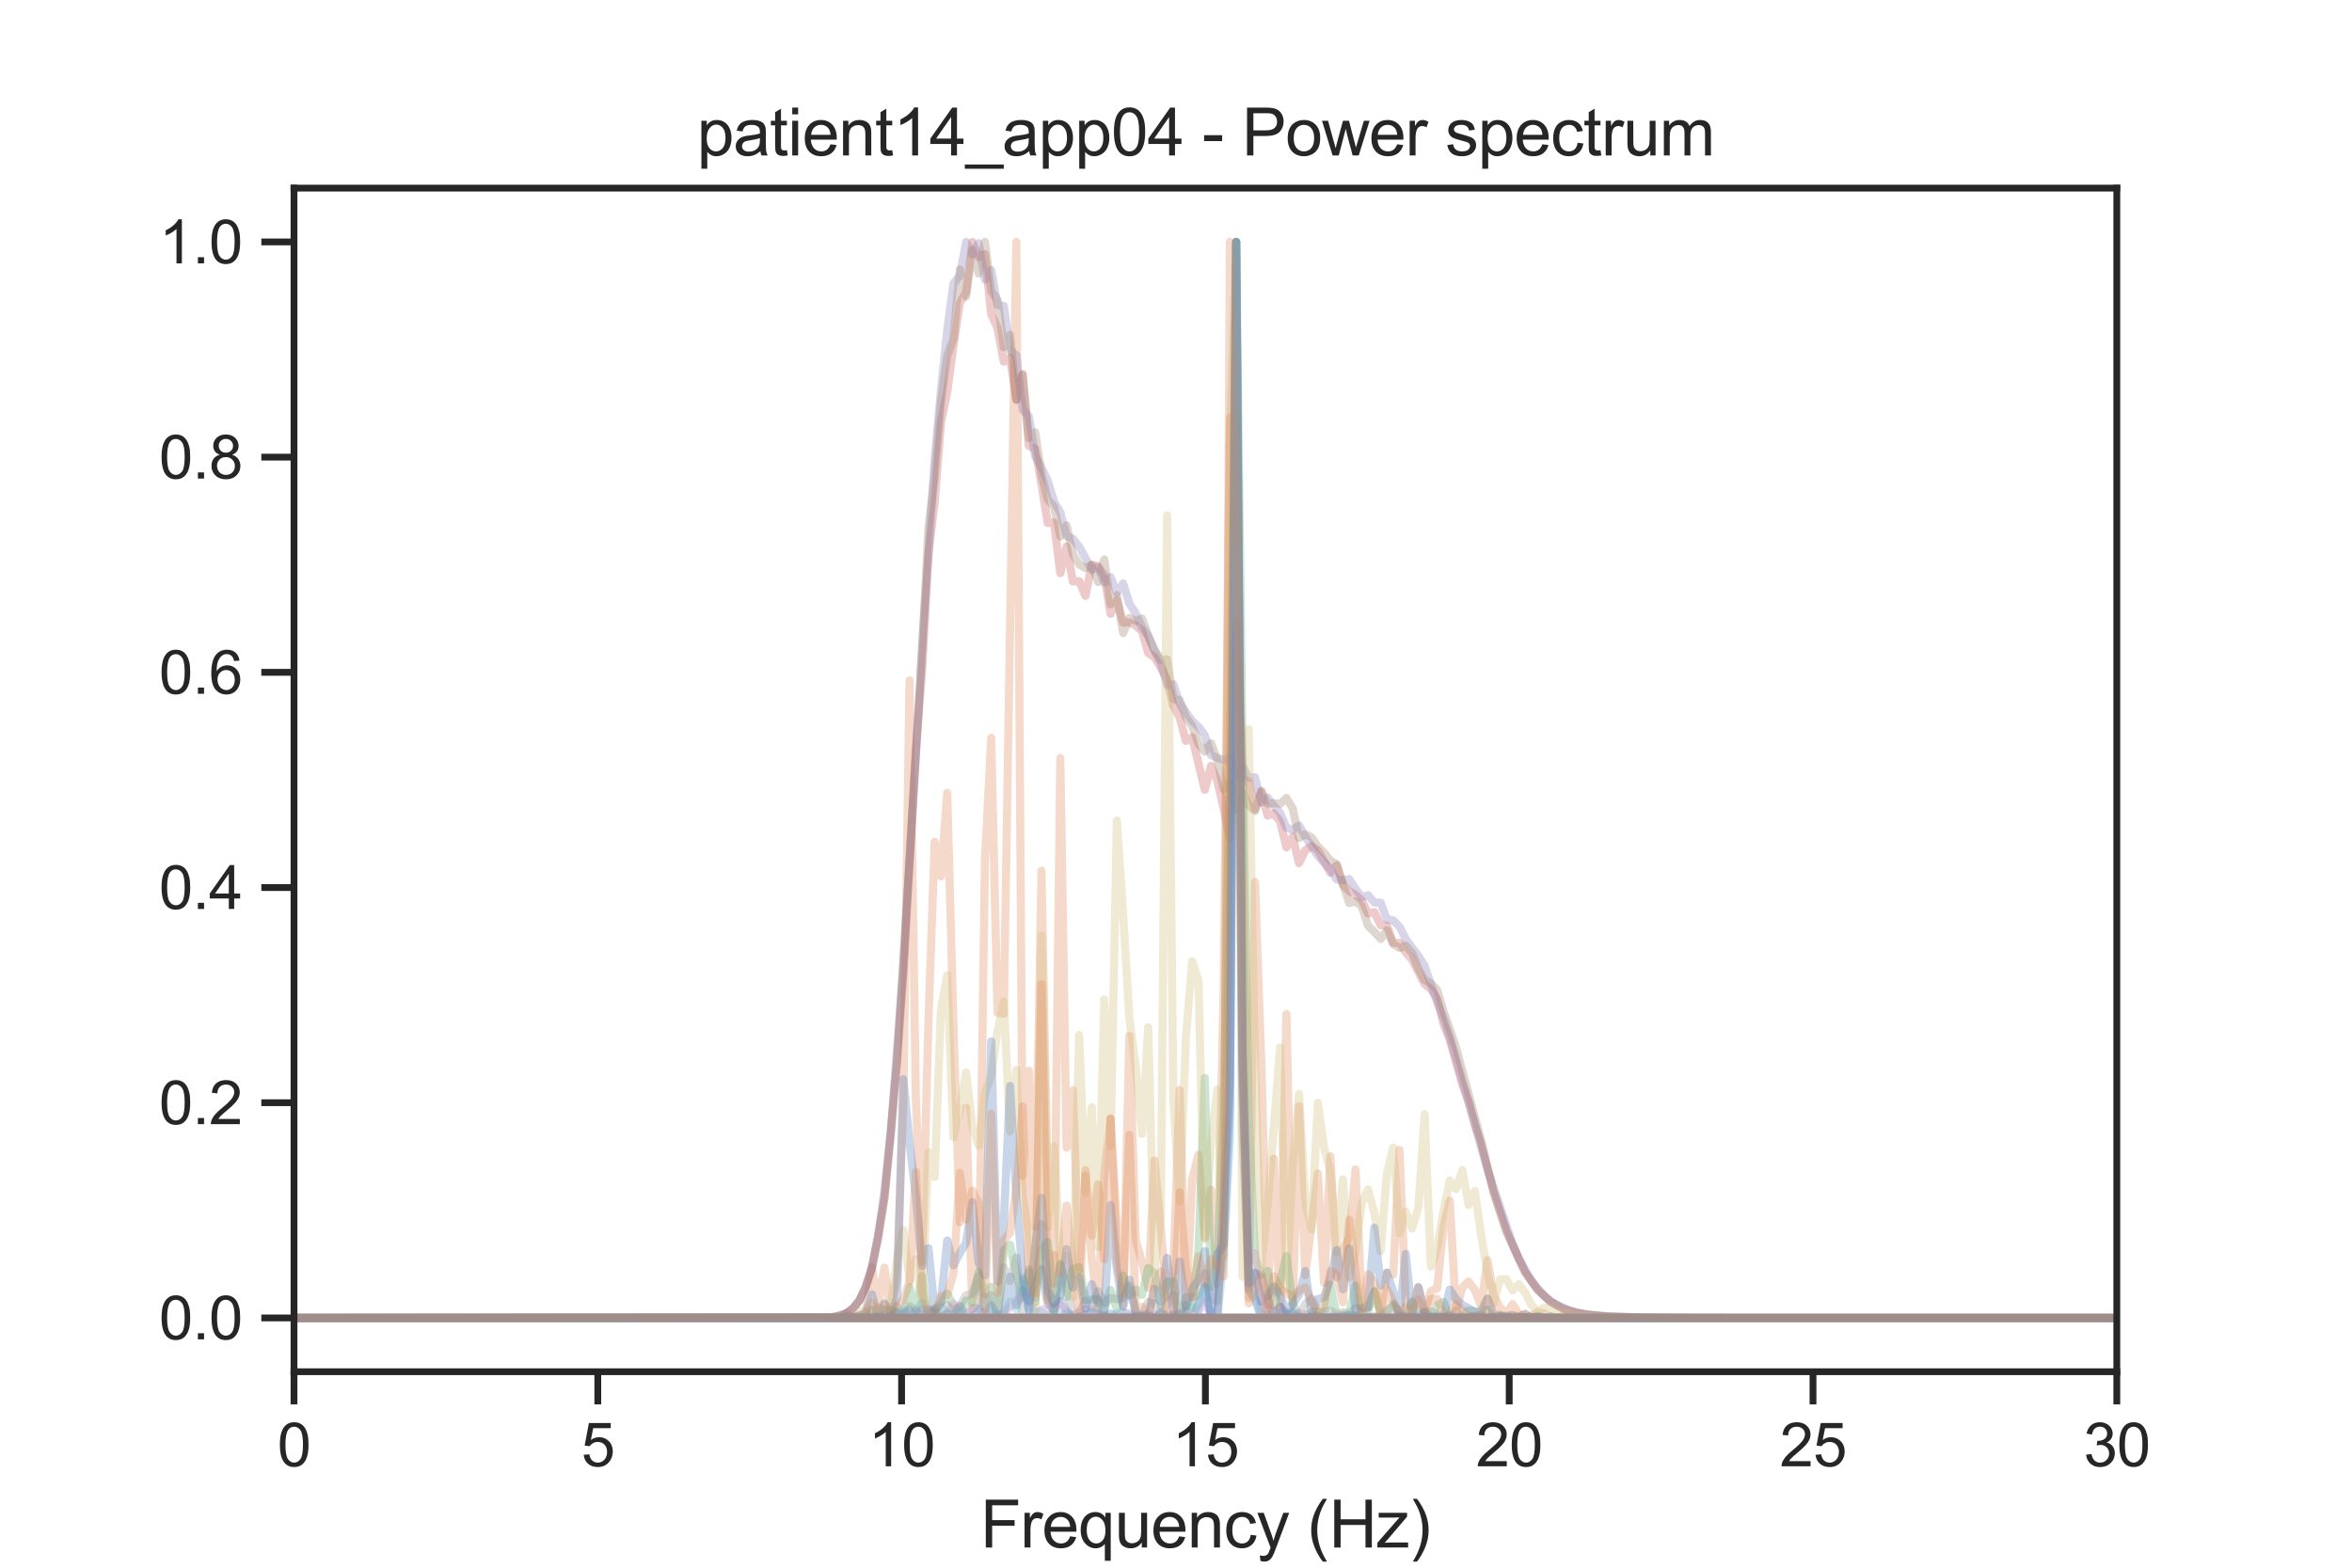 <?xml version="1.0" encoding="utf-8" standalone="no"?>
<!DOCTYPE svg PUBLIC "-//W3C//DTD SVG 1.1//EN"
  "http://www.w3.org/Graphics/SVG/1.1/DTD/svg11.dtd">
<svg xmlns:xlink="http://www.w3.org/1999/xlink" width="432pt" height="288pt" viewBox="0 0 432 288" xmlns="http://www.w3.org/2000/svg" version="1.1">
 <defs>
  <style type="text/css">*{stroke-linejoin: round; stroke-linecap: butt}</style>
 </defs>
 <g id="figure_1">
  <g id="patch_1">
   <path d="M 0 288 
L 432 288 
L 432 0 
L 0 0 
z
" style="fill: #ffffff"/>
  </g>
  <g id="axes_1">
   <g id="patch_2">
    <path d="M 54 252 
L 388.8 252 
L 388.8 34.56 
L 54 34.56 
z
" style="fill: #ffffff"/>
   </g>
   <g id="matplotlib.axis_1">
    <g id="xtick_1">
     <g id="line2d_1">
      <defs>
       <path id="me4659e1ab3" d="M 0 0 
L 0 6 
" style="stroke: #262626; stroke-width: 1.25"/>
      </defs>
      <g>
       <use xlink:href="#me4659e1ab3" x="54" y="252" style="fill: #262626; stroke: #262626; stroke-width: 1.25"/>
      </g>
     </g>
     <g id="text_1">
      <!-- 0 -->
      <g style="fill: #262626" transform="translate(50.941 269.374)scale(0.11 -0.11)">
       <defs>
        <path id="ArialMT-30" d="M 266 2259 
Q 266 3072 433 3567 
Q 600 4063 929 4331 
Q 1259 4600 1759 4600 
Q 2128 4600 2406 4451 
Q 2684 4303 2865 4023 
Q 3047 3744 3150 3342 
Q 3253 2941 3253 2259 
Q 3253 1453 3087 958 
Q 2922 463 2592 192 
Q 2263 -78 1759 -78 
Q 1097 -78 719 397 
Q 266 969 266 2259 
z
M 844 2259 
Q 844 1131 1108 757 
Q 1372 384 1759 384 
Q 2147 384 2411 759 
Q 2675 1134 2675 2259 
Q 2675 3391 2411 3762 
Q 2147 4134 1753 4134 
Q 1366 4134 1134 3806 
Q 844 3388 844 2259 
z
" transform="scale(0.016)"/>
       </defs>
       <use xlink:href="#ArialMT-30"/>
      </g>
     </g>
    </g>
    <g id="xtick_2">
     <g id="line2d_2">
      <g>
       <use xlink:href="#me4659e1ab3" x="109.8" y="252" style="fill: #262626; stroke: #262626; stroke-width: 1.25"/>
      </g>
     </g>
     <g id="text_2">
      <!-- 5 -->
      <g style="fill: #262626" transform="translate(106.741 269.374)scale(0.11 -0.11)">
       <defs>
        <path id="ArialMT-35" d="M 266 1200 
L 856 1250 
Q 922 819 1161 601 
Q 1400 384 1738 384 
Q 2144 384 2425 690 
Q 2706 997 2706 1503 
Q 2706 1984 2436 2262 
Q 2166 2541 1728 2541 
Q 1456 2541 1237 2417 
Q 1019 2294 894 2097 
L 366 2166 
L 809 4519 
L 3088 4519 
L 3088 3981 
L 1259 3981 
L 1013 2750 
Q 1425 3038 1878 3038 
Q 2478 3038 2890 2622 
Q 3303 2206 3303 1553 
Q 3303 931 2941 478 
Q 2500 -78 1738 -78 
Q 1113 -78 717 272 
Q 322 622 266 1200 
z
" transform="scale(0.016)"/>
       </defs>
       <use xlink:href="#ArialMT-35"/>
      </g>
     </g>
    </g>
    <g id="xtick_3">
     <g id="line2d_3">
      <g>
       <use xlink:href="#me4659e1ab3" x="165.6" y="252" style="fill: #262626; stroke: #262626; stroke-width: 1.25"/>
      </g>
     </g>
     <g id="text_3">
      <!-- 10 -->
      <g style="fill: #262626" transform="translate(159.483 269.374)scale(0.11 -0.11)">
       <defs>
        <path id="ArialMT-31" d="M 2384 0 
L 1822 0 
L 1822 3584 
Q 1619 3391 1289 3197 
Q 959 3003 697 2906 
L 697 3450 
Q 1169 3672 1522 3987 
Q 1875 4303 2022 4600 
L 2384 4600 
L 2384 0 
z
" transform="scale(0.016)"/>
       </defs>
       <use xlink:href="#ArialMT-31"/>
       <use xlink:href="#ArialMT-30" x="55.615"/>
      </g>
     </g>
    </g>
    <g id="xtick_4">
     <g id="line2d_4">
      <g>
       <use xlink:href="#me4659e1ab3" x="221.4" y="252" style="fill: #262626; stroke: #262626; stroke-width: 1.25"/>
      </g>
     </g>
     <g id="text_4">
      <!-- 15 -->
      <g style="fill: #262626" transform="translate(215.283 269.374)scale(0.11 -0.11)">
       <use xlink:href="#ArialMT-31"/>
       <use xlink:href="#ArialMT-35" x="55.615"/>
      </g>
     </g>
    </g>
    <g id="xtick_5">
     <g id="line2d_5">
      <g>
       <use xlink:href="#me4659e1ab3" x="277.2" y="252" style="fill: #262626; stroke: #262626; stroke-width: 1.25"/>
      </g>
     </g>
     <g id="text_5">
      <!-- 20 -->
      <g style="fill: #262626" transform="translate(271.083 269.374)scale(0.11 -0.11)">
       <defs>
        <path id="ArialMT-32" d="M 3222 541 
L 3222 0 
L 194 0 
Q 188 203 259 391 
Q 375 700 629 1000 
Q 884 1300 1366 1694 
Q 2113 2306 2375 2664 
Q 2638 3022 2638 3341 
Q 2638 3675 2398 3904 
Q 2159 4134 1775 4134 
Q 1369 4134 1125 3890 
Q 881 3647 878 3216 
L 300 3275 
Q 359 3922 746 4261 
Q 1134 4600 1788 4600 
Q 2447 4600 2831 4234 
Q 3216 3869 3216 3328 
Q 3216 3053 3103 2787 
Q 2991 2522 2730 2228 
Q 2469 1934 1863 1422 
Q 1356 997 1212 845 
Q 1069 694 975 541 
L 3222 541 
z
" transform="scale(0.016)"/>
       </defs>
       <use xlink:href="#ArialMT-32"/>
       <use xlink:href="#ArialMT-30" x="55.615"/>
      </g>
     </g>
    </g>
    <g id="xtick_6">
     <g id="line2d_6">
      <g>
       <use xlink:href="#me4659e1ab3" x="333" y="252" style="fill: #262626; stroke: #262626; stroke-width: 1.25"/>
      </g>
     </g>
     <g id="text_6">
      <!-- 25 -->
      <g style="fill: #262626" transform="translate(326.883 269.374)scale(0.11 -0.11)">
       <use xlink:href="#ArialMT-32"/>
       <use xlink:href="#ArialMT-35" x="55.615"/>
      </g>
     </g>
    </g>
    <g id="xtick_7">
     <g id="line2d_7">
      <g>
       <use xlink:href="#me4659e1ab3" x="388.8" y="252" style="fill: #262626; stroke: #262626; stroke-width: 1.25"/>
      </g>
     </g>
     <g id="text_7">
      <!-- 30 -->
      <g style="fill: #262626" transform="translate(382.683 269.374)scale(0.11 -0.11)">
       <defs>
        <path id="ArialMT-33" d="M 269 1209 
L 831 1284 
Q 928 806 1161 595 
Q 1394 384 1728 384 
Q 2125 384 2398 659 
Q 2672 934 2672 1341 
Q 2672 1728 2419 1979 
Q 2166 2231 1775 2231 
Q 1616 2231 1378 2169 
L 1441 2663 
Q 1497 2656 1531 2656 
Q 1891 2656 2178 2843 
Q 2466 3031 2466 3422 
Q 2466 3731 2256 3934 
Q 2047 4138 1716 4138 
Q 1388 4138 1169 3931 
Q 950 3725 888 3313 
L 325 3413 
Q 428 3978 793 4289 
Q 1159 4600 1703 4600 
Q 2078 4600 2393 4439 
Q 2709 4278 2876 4000 
Q 3044 3722 3044 3409 
Q 3044 3113 2884 2869 
Q 2725 2625 2413 2481 
Q 2819 2388 3044 2092 
Q 3269 1797 3269 1353 
Q 3269 753 2831 336 
Q 2394 -81 1725 -81 
Q 1122 -81 723 278 
Q 325 638 269 1209 
z
" transform="scale(0.016)"/>
       </defs>
       <use xlink:href="#ArialMT-33"/>
       <use xlink:href="#ArialMT-30" x="55.615"/>
      </g>
     </g>
    </g>
    <g id="text_8">
     <!-- Frequency (Hz) -->
     <g style="fill: #262626" transform="translate(180.059 284.295)scale(0.12 -0.12)">
      <defs>
       <path id="ArialMT-46" d="M 525 0 
L 525 4581 
L 3616 4581 
L 3616 4041 
L 1131 4041 
L 1131 2622 
L 3281 2622 
L 3281 2081 
L 1131 2081 
L 1131 0 
L 525 0 
z
" transform="scale(0.016)"/>
       <path id="ArialMT-72" d="M 416 0 
L 416 3319 
L 922 3319 
L 922 2816 
Q 1116 3169 1280 3281 
Q 1444 3394 1641 3394 
Q 1925 3394 2219 3213 
L 2025 2691 
Q 1819 2813 1613 2813 
Q 1428 2813 1281 2702 
Q 1134 2591 1072 2394 
Q 978 2094 978 1738 
L 978 0 
L 416 0 
z
" transform="scale(0.016)"/>
       <path id="ArialMT-65" d="M 2694 1069 
L 3275 997 
Q 3138 488 2766 206 
Q 2394 -75 1816 -75 
Q 1088 -75 661 373 
Q 234 822 234 1631 
Q 234 2469 665 2931 
Q 1097 3394 1784 3394 
Q 2450 3394 2872 2941 
Q 3294 2488 3294 1666 
Q 3294 1616 3291 1516 
L 816 1516 
Q 847 969 1125 678 
Q 1403 388 1819 388 
Q 2128 388 2347 550 
Q 2566 713 2694 1069 
z
M 847 1978 
L 2700 1978 
Q 2663 2397 2488 2606 
Q 2219 2931 1791 2931 
Q 1403 2931 1139 2672 
Q 875 2413 847 1978 
z
" transform="scale(0.016)"/>
       <path id="ArialMT-71" d="M 2538 -1272 
L 2538 353 
Q 2406 169 2170 47 
Q 1934 -75 1669 -75 
Q 1078 -75 651 397 
Q 225 869 225 1691 
Q 225 2191 398 2587 
Q 572 2984 901 3189 
Q 1231 3394 1625 3394 
Q 2241 3394 2594 2875 
L 2594 3319 
L 3100 3319 
L 3100 -1272 
L 2538 -1272 
z
M 803 1669 
Q 803 1028 1072 708 
Q 1341 388 1716 388 
Q 2075 388 2334 692 
Q 2594 997 2594 1619 
Q 2594 2281 2320 2615 
Q 2047 2950 1678 2950 
Q 1313 2950 1058 2639 
Q 803 2328 803 1669 
z
" transform="scale(0.016)"/>
       <path id="ArialMT-75" d="M 2597 0 
L 2597 488 
Q 2209 -75 1544 -75 
Q 1250 -75 995 37 
Q 741 150 617 320 
Q 494 491 444 738 
Q 409 903 409 1263 
L 409 3319 
L 972 3319 
L 972 1478 
Q 972 1038 1006 884 
Q 1059 663 1231 536 
Q 1403 409 1656 409 
Q 1909 409 2131 539 
Q 2353 669 2445 892 
Q 2538 1116 2538 1541 
L 2538 3319 
L 3100 3319 
L 3100 0 
L 2597 0 
z
" transform="scale(0.016)"/>
       <path id="ArialMT-6e" d="M 422 0 
L 422 3319 
L 928 3319 
L 928 2847 
Q 1294 3394 1984 3394 
Q 2284 3394 2536 3286 
Q 2788 3178 2913 3003 
Q 3038 2828 3088 2588 
Q 3119 2431 3119 2041 
L 3119 0 
L 2556 0 
L 2556 2019 
Q 2556 2363 2490 2533 
Q 2425 2703 2258 2804 
Q 2091 2906 1866 2906 
Q 1506 2906 1245 2678 
Q 984 2450 984 1813 
L 984 0 
L 422 0 
z
" transform="scale(0.016)"/>
       <path id="ArialMT-63" d="M 2588 1216 
L 3141 1144 
Q 3050 572 2676 248 
Q 2303 -75 1759 -75 
Q 1078 -75 664 370 
Q 250 816 250 1647 
Q 250 2184 428 2587 
Q 606 2991 970 3192 
Q 1334 3394 1763 3394 
Q 2303 3394 2647 3120 
Q 2991 2847 3088 2344 
L 2541 2259 
Q 2463 2594 2264 2762 
Q 2066 2931 1784 2931 
Q 1359 2931 1093 2626 
Q 828 2322 828 1663 
Q 828 994 1084 691 
Q 1341 388 1753 388 
Q 2084 388 2306 591 
Q 2528 794 2588 1216 
z
" transform="scale(0.016)"/>
       <path id="ArialMT-79" d="M 397 -1278 
L 334 -750 
Q 519 -800 656 -800 
Q 844 -800 956 -737 
Q 1069 -675 1141 -563 
Q 1194 -478 1313 -144 
Q 1328 -97 1363 -6 
L 103 3319 
L 709 3319 
L 1400 1397 
Q 1534 1031 1641 628 
Q 1738 1016 1872 1384 
L 2581 3319 
L 3144 3319 
L 1881 -56 
Q 1678 -603 1566 -809 
Q 1416 -1088 1222 -1217 
Q 1028 -1347 759 -1347 
Q 597 -1347 397 -1278 
z
" transform="scale(0.016)"/>
       <path id="ArialMT-20" transform="scale(0.016)"/>
       <path id="ArialMT-28" d="M 1497 -1347 
Q 1031 -759 709 28 
Q 388 816 388 1659 
Q 388 2403 628 3084 
Q 909 3875 1497 4659 
L 1900 4659 
Q 1522 4009 1400 3731 
Q 1209 3300 1100 2831 
Q 966 2247 966 1656 
Q 966 153 1900 -1347 
L 1497 -1347 
z
" transform="scale(0.016)"/>
       <path id="ArialMT-48" d="M 513 0 
L 513 4581 
L 1119 4581 
L 1119 2700 
L 3500 2700 
L 3500 4581 
L 4106 4581 
L 4106 0 
L 3500 0 
L 3500 2159 
L 1119 2159 
L 1119 0 
L 513 0 
z
" transform="scale(0.016)"/>
       <path id="ArialMT-7a" d="M 125 0 
L 125 456 
L 2238 2881 
Q 1878 2863 1603 2863 
L 250 2863 
L 250 3319 
L 2963 3319 
L 2963 2947 
L 1166 841 
L 819 456 
Q 1197 484 1528 484 
L 3063 484 
L 3063 0 
L 125 0 
z
" transform="scale(0.016)"/>
       <path id="ArialMT-29" d="M 791 -1347 
L 388 -1347 
Q 1322 153 1322 1656 
Q 1322 2244 1188 2822 
Q 1081 3291 891 3722 
Q 769 4003 388 4659 
L 791 4659 
Q 1378 3875 1659 3084 
Q 1900 2403 1900 1659 
Q 1900 816 1576 28 
Q 1253 -759 791 -1347 
z
" transform="scale(0.016)"/>
      </defs>
      <use xlink:href="#ArialMT-46"/>
      <use xlink:href="#ArialMT-72" x="61.084"/>
      <use xlink:href="#ArialMT-65" x="94.385"/>
      <use xlink:href="#ArialMT-71" x="150"/>
      <use xlink:href="#ArialMT-75" x="205.615"/>
      <use xlink:href="#ArialMT-65" x="261.23"/>
      <use xlink:href="#ArialMT-6e" x="316.846"/>
      <use xlink:href="#ArialMT-63" x="372.461"/>
      <use xlink:href="#ArialMT-79" x="422.461"/>
      <use xlink:href="#ArialMT-20" x="472.461"/>
      <use xlink:href="#ArialMT-28" x="500.244"/>
      <use xlink:href="#ArialMT-48" x="533.545"/>
      <use xlink:href="#ArialMT-7a" x="605.762"/>
      <use xlink:href="#ArialMT-29" x="655.762"/>
     </g>
    </g>
   </g>
   <g id="matplotlib.axis_2">
    <g id="ytick_1">
     <g id="line2d_8">
      <defs>
       <path id="m442d7eac77" d="M 0 0 
L -6 0 
" style="stroke: #262626; stroke-width: 1.25"/>
      </defs>
      <g>
       <use xlink:href="#m442d7eac77" x="54" y="242.116" style="fill: #262626; stroke: #262626; stroke-width: 1.25"/>
      </g>
     </g>
     <g id="text_9">
      <!-- 0.0 -->
      <g style="fill: #262626" transform="translate(29.21 246.053)scale(0.11 -0.11)">
       <defs>
        <path id="ArialMT-2e" d="M 581 0 
L 581 641 
L 1222 641 
L 1222 0 
L 581 0 
z
" transform="scale(0.016)"/>
       </defs>
       <use xlink:href="#ArialMT-30"/>
       <use xlink:href="#ArialMT-2e" x="55.615"/>
       <use xlink:href="#ArialMT-30" x="83.398"/>
      </g>
     </g>
    </g>
    <g id="ytick_2">
     <g id="line2d_9">
      <g>
       <use xlink:href="#m442d7eac77" x="54" y="202.582" style="fill: #262626; stroke: #262626; stroke-width: 1.25"/>
      </g>
     </g>
     <g id="text_10">
      <!-- 0.2 -->
      <g style="fill: #262626" transform="translate(29.21 206.519)scale(0.11 -0.11)">
       <use xlink:href="#ArialMT-30"/>
       <use xlink:href="#ArialMT-2e" x="55.615"/>
       <use xlink:href="#ArialMT-32" x="83.398"/>
      </g>
     </g>
    </g>
    <g id="ytick_3">
     <g id="line2d_10">
      <g>
       <use xlink:href="#m442d7eac77" x="54" y="163.047" style="fill: #262626; stroke: #262626; stroke-width: 1.25"/>
      </g>
     </g>
     <g id="text_11">
      <!-- 0.4 -->
      <g style="fill: #262626" transform="translate(29.21 166.984)scale(0.11 -0.11)">
       <defs>
        <path id="ArialMT-34" d="M 2069 0 
L 2069 1097 
L 81 1097 
L 81 1613 
L 2172 4581 
L 2631 4581 
L 2631 1613 
L 3250 1613 
L 3250 1097 
L 2631 1097 
L 2631 0 
L 2069 0 
z
M 2069 1613 
L 2069 3678 
L 634 1613 
L 2069 1613 
z
" transform="scale(0.016)"/>
       </defs>
       <use xlink:href="#ArialMT-30"/>
       <use xlink:href="#ArialMT-2e" x="55.615"/>
       <use xlink:href="#ArialMT-34" x="83.398"/>
      </g>
     </g>
    </g>
    <g id="ytick_4">
     <g id="line2d_11">
      <g>
       <use xlink:href="#m442d7eac77" x="54" y="123.513" style="fill: #262626; stroke: #262626; stroke-width: 1.25"/>
      </g>
     </g>
     <g id="text_12">
      <!-- 0.6 -->
      <g style="fill: #262626" transform="translate(29.21 127.45)scale(0.11 -0.11)">
       <defs>
        <path id="ArialMT-36" d="M 3184 3459 
L 2625 3416 
Q 2550 3747 2413 3897 
Q 2184 4138 1850 4138 
Q 1581 4138 1378 3988 
Q 1113 3794 959 3422 
Q 806 3050 800 2363 
Q 1003 2672 1297 2822 
Q 1591 2972 1913 2972 
Q 2475 2972 2870 2558 
Q 3266 2144 3266 1488 
Q 3266 1056 3080 686 
Q 2894 316 2569 119 
Q 2244 -78 1831 -78 
Q 1128 -78 684 439 
Q 241 956 241 2144 
Q 241 3472 731 4075 
Q 1159 4600 1884 4600 
Q 2425 4600 2770 4297 
Q 3116 3994 3184 3459 
z
M 888 1484 
Q 888 1194 1011 928 
Q 1134 663 1356 523 
Q 1578 384 1822 384 
Q 2178 384 2434 671 
Q 2691 959 2691 1453 
Q 2691 1928 2437 2201 
Q 2184 2475 1800 2475 
Q 1419 2475 1153 2201 
Q 888 1928 888 1484 
z
" transform="scale(0.016)"/>
       </defs>
       <use xlink:href="#ArialMT-30"/>
       <use xlink:href="#ArialMT-2e" x="55.615"/>
       <use xlink:href="#ArialMT-36" x="83.398"/>
      </g>
     </g>
    </g>
    <g id="ytick_5">
     <g id="line2d_12">
      <g>
       <use xlink:href="#m442d7eac77" x="54" y="83.978" style="fill: #262626; stroke: #262626; stroke-width: 1.25"/>
      </g>
     </g>
     <g id="text_13">
      <!-- 0.8 -->
      <g style="fill: #262626" transform="translate(29.21 87.915)scale(0.11 -0.11)">
       <defs>
        <path id="ArialMT-38" d="M 1131 2484 
Q 781 2613 612 2850 
Q 444 3088 444 3419 
Q 444 3919 803 4259 
Q 1163 4600 1759 4600 
Q 2359 4600 2725 4251 
Q 3091 3903 3091 3403 
Q 3091 3084 2923 2848 
Q 2756 2613 2416 2484 
Q 2838 2347 3058 2040 
Q 3278 1734 3278 1309 
Q 3278 722 2862 322 
Q 2447 -78 1769 -78 
Q 1091 -78 675 323 
Q 259 725 259 1325 
Q 259 1772 486 2073 
Q 713 2375 1131 2484 
z
M 1019 3438 
Q 1019 3113 1228 2906 
Q 1438 2700 1772 2700 
Q 2097 2700 2305 2904 
Q 2513 3109 2513 3406 
Q 2513 3716 2298 3927 
Q 2084 4138 1766 4138 
Q 1444 4138 1231 3931 
Q 1019 3725 1019 3438 
z
M 838 1322 
Q 838 1081 952 856 
Q 1066 631 1291 507 
Q 1516 384 1775 384 
Q 2178 384 2440 643 
Q 2703 903 2703 1303 
Q 2703 1709 2433 1975 
Q 2163 2241 1756 2241 
Q 1359 2241 1098 1978 
Q 838 1716 838 1322 
z
" transform="scale(0.016)"/>
       </defs>
       <use xlink:href="#ArialMT-30"/>
       <use xlink:href="#ArialMT-2e" x="55.615"/>
       <use xlink:href="#ArialMT-38" x="83.398"/>
      </g>
     </g>
    </g>
    <g id="ytick_6">
     <g id="line2d_13">
      <g>
       <use xlink:href="#m442d7eac77" x="54" y="44.444" style="fill: #262626; stroke: #262626; stroke-width: 1.25"/>
      </g>
     </g>
     <g id="text_14">
      <!-- 1.0 -->
      <g style="fill: #262626" transform="translate(29.21 48.38)scale(0.11 -0.11)">
       <use xlink:href="#ArialMT-31"/>
       <use xlink:href="#ArialMT-2e" x="55.615"/>
       <use xlink:href="#ArialMT-30" x="83.398"/>
      </g>
     </g>
    </g>
   </g>
   <g id="line2d_14">
    <path d="M 54 242.114 
L 158.986 242.071 
L 160.139 241.961 
L 161.293 242.026 
L 162.447 241.769 
L 163.6 241.95 
L 164.754 241.216 
L 165.908 241.484 
L 167.061 240.631 
L 168.215 241.72 
L 169.369 240.501 
L 171.676 240.964 
L 172.83 242.062 
L 173.983 241.28 
L 175.137 241.745 
L 176.291 239.892 
L 177.445 241.77 
L 178.598 240.364 
L 179.752 240.361 
L 180.906 241.763 
L 182.059 239.771 
L 183.213 241.724 
L 184.367 241.528 
L 185.52 234.51 
L 186.674 239.837 
L 187.828 236.984 
L 188.981 239.062 
L 190.135 235.833 
L 191.289 233.152 
L 192.442 239.58 
L 193.596 240.631 
L 194.75 239.006 
L 195.904 240.818 
L 197.057 242.04 
L 198.211 242.015 
L 199.365 241.474 
L 200.518 241.194 
L 201.672 241.345 
L 202.826 241.998 
L 203.979 241.305 
L 205.133 242.116 
L 206.287 241.889 
L 208.594 241.93 
L 210.901 241.679 
L 212.055 242.05 
L 213.209 241.278 
L 214.363 242.044 
L 215.516 242.022 
L 216.67 241.33 
L 217.824 241.681 
L 218.977 241.915 
L 220.131 239.476 
L 221.285 236.411 
L 222.438 241.964 
L 223.592 241.805 
L 225.899 198.538 
L 227.053 44.444 
L 228.207 193.514 
L 229.36 236.984 
L 230.514 238.682 
L 231.668 241.904 
L 232.822 240.088 
L 233.975 241.588 
L 235.129 240.049 
L 236.283 241.775 
L 237.436 241.299 
L 238.59 241.926 
L 239.744 242.087 
L 240.897 242.037 
L 242.051 241.813 
L 243.205 242.08 
L 245.512 241.928 
L 246.666 241.985 
L 247.819 241.602 
L 250.127 242.056 
L 255.895 242.09 
L 258.203 241.862 
L 259.356 242.105 
L 260.51 242.068 
L 261.664 241.881 
L 262.817 242.047 
L 263.971 242.099 
L 265.125 242.013 
L 266.278 241.715 
L 267.432 242.099 
L 268.586 242.016 
L 269.739 242.101 
L 270.893 242.038 
L 274.354 242.113 
L 283.584 242.114 
L 433 242.116 
M 433 242.116 
L -1 242.116 
L -1 242.116 
" clip-path="url(#p89385e1463)" style="fill: none; stroke: #4c72b0; stroke-opacity: 0.3; stroke-width: 1.5; stroke-linecap: round"/>
   </g>
   <g id="line2d_15">
    <path d="M 54 242.115 
L 152.063 242.04 
L 153.217 241.968 
L 154.371 242.098 
L 155.524 241.227 
L 156.678 242.087 
L 157.832 241.582 
L 158.986 241.368 
L 160.139 232.778 
L 161.293 239.807 
L 162.447 232.878 
L 163.6 241.09 
L 164.754 234.572 
L 165.908 202.675 
L 167.061 124.983 
L 168.215 201.499 
L 169.369 231.872 
L 170.522 187.831 
L 171.676 154.649 
L 172.83 161.001 
L 173.983 145.671 
L 175.137 188.736 
L 176.291 224.569 
L 177.445 203.491 
L 178.598 240.531 
L 179.752 239.279 
L 180.906 158.123 
L 182.059 135.558 
L 183.213 186.052 
L 184.367 186.242 
L 186.674 44.444 
L 187.828 216.005 
L 188.981 196.714 
L 190.135 225.358 
L 191.289 159.949 
L 192.442 219.243 
L 193.596 235.834 
L 194.75 139.252 
L 195.904 210.839 
L 197.057 200.303 
L 198.211 233.318 
L 199.365 215.967 
L 200.518 231.331 
L 201.672 240.607 
L 202.826 215.736 
L 203.979 205.538 
L 205.133 225.169 
L 206.287 239.726 
L 207.44 190.27 
L 208.594 227.72 
L 209.748 231.887 
L 210.901 236.609 
L 212.055 213.192 
L 214.363 238.362 
L 215.516 233.475 
L 216.67 200.236 
L 217.824 241.093 
L 218.977 216.678 
L 220.131 212.129 
L 221.285 227.328 
L 222.438 218.566 
L 223.592 235.798 
L 224.746 181.649 
L 225.899 76.733 
L 227.053 76.333 
L 228.207 152.659 
L 229.36 238.455 
L 230.514 162.029 
L 231.668 194.949 
L 232.822 239.717 
L 233.975 212.848 
L 235.129 241.681 
L 236.283 186.292 
L 237.436 239.612 
L 238.59 203.229 
L 239.744 234.294 
L 242.051 215.557 
L 243.205 235.674 
L 244.358 212.431 
L 245.512 234.663 
L 246.666 229.428 
L 247.819 227.313 
L 248.973 214.837 
L 250.127 240.159 
L 251.28 240.295 
L 252.434 237.238 
L 253.588 240.779 
L 254.742 233.789 
L 255.895 234.138 
L 257.049 211.246 
L 258.203 239.616 
L 259.356 240.354 
L 260.51 236.502 
L 261.664 240.914 
L 262.817 237.241 
L 263.971 236.642 
L 265.125 225.352 
L 266.278 220.56 
L 267.432 240.928 
L 268.586 236.558 
L 269.739 235.408 
L 270.893 237.007 
L 272.047 239.955 
L 273.201 231.504 
L 274.354 237.986 
L 275.508 240.211 
L 276.662 241.401 
L 277.815 239.584 
L 278.969 241.398 
L 280.123 242.075 
L 281.276 241.699 
L 282.43 241.025 
L 283.584 241.268 
L 284.737 241.833 
L 285.891 242.055 
L 287.045 241.797 
L 288.198 242.106 
L 292.813 242.055 
L 322.809 242.11 
L 418.565 242.115 
L 433 242.116 
M 433 242.116 
L -1 242.116 
L -1 242.116 
" clip-path="url(#p89385e1463)" style="fill: none; stroke: #dd8452; stroke-opacity: 0.3; stroke-width: 1.5; stroke-linecap: round"/>
   </g>
   <g id="line2d_16">
    <path d="M 54 242.115 
L 154.371 242.077 
L 155.524 241.971 
L 157.832 242.109 
L 158.986 242.063 
L 160.139 240.636 
L 161.293 241.677 
L 162.447 240.576 
L 164.754 241.016 
L 165.908 241.826 
L 167.061 236.444 
L 168.215 241.094 
L 169.369 234.424 
L 170.522 242.02 
L 172.83 239.39 
L 173.983 237.628 
L 175.137 239.862 
L 176.291 241.566 
L 177.445 238.926 
L 178.598 239.239 
L 179.752 233.708 
L 180.906 237.742 
L 182.059 236.397 
L 183.213 241.854 
L 184.367 229.686 
L 185.52 228.682 
L 186.674 234.107 
L 187.828 237.469 
L 188.981 233.622 
L 190.135 239.312 
L 191.289 229.629 
L 192.442 228.141 
L 193.596 241.438 
L 194.75 232.143 
L 195.904 238.275 
L 197.057 233.116 
L 198.211 232.753 
L 199.365 238.798 
L 200.518 238.803 
L 201.672 238.668 
L 202.826 240.49 
L 203.979 236.988 
L 205.133 240.524 
L 206.287 234.316 
L 207.44 237.973 
L 208.594 236.917 
L 209.748 237.887 
L 210.901 232.95 
L 212.055 233.9 
L 213.209 239.902 
L 214.363 235.432 
L 215.516 235.511 
L 216.67 241.644 
L 217.824 239.667 
L 218.977 240.238 
L 220.131 229.519 
L 221.285 198.053 
L 222.438 236.427 
L 223.592 232 
L 224.746 204.556 
L 225.899 140.005 
L 227.053 44.444 
L 228.207 137.413 
L 229.36 205.552 
L 230.514 231.065 
L 231.668 234.238 
L 232.822 233.488 
L 233.975 239.889 
L 236.283 230.733 
L 237.436 239.357 
L 238.59 242.031 
L 239.744 242.002 
L 240.897 240.985 
L 242.051 241.024 
L 243.205 241.479 
L 244.358 235.993 
L 245.512 241.832 
L 246.666 241.493 
L 247.819 241.275 
L 248.973 236.181 
L 250.127 241.802 
L 251.28 240.859 
L 252.434 237.171 
L 253.588 241.772 
L 254.742 241.456 
L 255.895 239.467 
L 257.049 241.606 
L 258.203 242.056 
L 259.356 239.135 
L 260.51 241.591 
L 261.664 240.988 
L 262.817 242.023 
L 263.971 239.818 
L 265.125 239.175 
L 266.278 242.084 
L 267.432 242.055 
L 268.586 241.737 
L 269.739 240.766 
L 270.893 240.878 
L 272.047 241.94 
L 273.201 240.56 
L 274.354 242.102 
L 275.508 241.615 
L 276.662 242.082 
L 281.276 242.029 
L 282.43 241.729 
L 283.584 242.112 
L 284.737 241.821 
L 285.891 242.071 
L 292.813 242.114 
L 433 242.116 
M 433 242.116 
L -1 242.116 
L -1 242.116 
" clip-path="url(#p89385e1463)" style="fill: none; stroke: #55a868; stroke-opacity: 0.3; stroke-width: 1.5; stroke-linecap: round"/>
   </g>
   <g id="line2d_17">
    <path d="M 54 242.113 
L 152.063 242.035 
L 153.217 241.92 
L 154.371 241.669 
L 155.524 241.25 
L 156.678 240.359 
L 157.832 238.959 
L 158.986 236.536 
L 160.139 232.988 
L 161.293 227.485 
L 162.447 220.172 
L 163.6 208.629 
L 164.754 194.91 
L 165.908 179.092 
L 168.215 137.594 
L 169.369 123.314 
L 170.522 101.836 
L 171.676 92.177 
L 172.83 77.599 
L 173.983 71.954 
L 175.137 63.399 
L 176.291 55.676 
L 177.445 53.678 
L 178.598 44.444 
L 179.752 47.251 
L 180.906 46.701 
L 182.059 57.707 
L 183.213 60.267 
L 184.367 66.43 
L 185.52 65.75 
L 186.674 73.387 
L 187.828 68.69 
L 188.981 81.897 
L 190.135 82.443 
L 191.289 88.877 
L 192.442 96.089 
L 193.596 95.992 
L 194.75 105.289 
L 195.904 100.367 
L 197.057 106.82 
L 198.211 106.768 
L 199.365 109.475 
L 200.518 103.781 
L 201.672 103.997 
L 202.826 105.696 
L 203.979 112.764 
L 205.133 110.226 
L 206.287 114.38 
L 207.44 114.327 
L 208.594 114.908 
L 209.748 115.886 
L 210.901 119.987 
L 212.055 120.741 
L 213.209 122.658 
L 214.363 124.844 
L 215.516 129.708 
L 216.67 131.779 
L 217.824 136.131 
L 218.977 135.43 
L 221.285 145.093 
L 222.438 140.707 
L 223.592 143.487 
L 224.746 148.484 
L 225.899 154.028 
L 227.053 114.223 
L 228.207 142.989 
L 229.36 143.637 
L 230.514 148.664 
L 231.668 145.506 
L 232.822 149.826 
L 233.975 149.451 
L 235.129 150.924 
L 236.283 155.685 
L 237.436 153.727 
L 238.59 158.568 
L 239.744 156.21 
L 240.897 155.43 
L 242.051 156.234 
L 244.358 160.323 
L 245.512 158.965 
L 246.666 162.593 
L 247.819 163.747 
L 248.973 164.361 
L 250.127 165.437 
L 251.28 167.825 
L 252.434 167.581 
L 253.588 169.962 
L 254.742 170.069 
L 255.895 173.217 
L 257.049 173.216 
L 258.203 174.983 
L 259.356 176.253 
L 261.664 180.785 
L 262.817 181.697 
L 263.971 183.486 
L 265.125 188.016 
L 266.278 191.031 
L 268.586 199.236 
L 269.739 202.388 
L 270.893 206.739 
L 272.047 210.052 
L 274.354 219.146 
L 276.662 226.051 
L 278.969 231.287 
L 280.123 233.686 
L 282.43 236.958 
L 284.737 239.119 
L 287.045 240.365 
L 289.352 241.129 
L 291.66 241.523 
L 295.121 241.833 
L 302.043 242.054 
L 313.58 242.116 
L 433 242.116 
M 433 242.116 
L -1 242.116 
L -1 242.116 
" clip-path="url(#p89385e1463)" style="fill: none; stroke: #c44e52; stroke-opacity: 0.3; stroke-width: 1.5; stroke-linecap: round"/>
   </g>
   <g id="line2d_18">
    <path d="M 54 242.112 
L 152.063 242.036 
L 153.217 241.914 
L 154.371 241.668 
L 155.524 241.19 
L 156.678 240.362 
L 157.832 238.87 
L 158.986 236.587 
L 160.139 232.656 
L 161.293 227.245 
L 162.447 218.688 
L 163.6 208.037 
L 165.908 177.558 
L 168.215 139.087 
L 169.369 118.294 
L 170.522 102.107 
L 171.676 84.238 
L 172.83 71.786 
L 173.983 60.613 
L 175.137 52.054 
L 176.291 50.652 
L 177.445 44.444 
L 178.598 46.74 
L 179.752 44.677 
L 180.906 51.366 
L 182.059 49.597 
L 183.213 56.023 
L 184.367 56.198 
L 185.52 64.315 
L 186.674 65.29 
L 187.828 75.252 
L 188.981 76.491 
L 190.135 83.788 
L 191.289 85.884 
L 192.442 88.367 
L 193.596 92.174 
L 194.75 94.122 
L 195.904 98.486 
L 197.057 98.963 
L 198.211 100.417 
L 200.518 104.627 
L 201.672 104.209 
L 202.826 107.005 
L 203.979 106.021 
L 205.133 108.866 
L 206.287 107.195 
L 207.44 110.867 
L 208.594 112.685 
L 209.748 115.273 
L 210.901 116.875 
L 212.055 119.627 
L 213.209 121.724 
L 214.363 125.817 
L 215.516 125.693 
L 216.67 129.25 
L 218.977 132.464 
L 220.131 133.518 
L 221.285 135.068 
L 222.438 138.746 
L 223.592 139.237 
L 224.746 139.561 
L 225.899 139.311 
L 227.053 142.834 
L 228.207 140.776 
L 229.36 142.886 
L 230.514 142.779 
L 231.668 147.417 
L 232.822 146.541 
L 233.975 148.059 
L 235.129 149.373 
L 236.283 152.031 
L 237.436 152.49 
L 238.59 151.644 
L 239.744 153.719 
L 242.051 157.215 
L 244.358 159.696 
L 245.512 161.551 
L 246.666 161.73 
L 247.819 161.505 
L 248.973 163.284 
L 250.127 164.831 
L 251.28 164.461 
L 252.434 165.809 
L 253.588 165.816 
L 254.742 168.919 
L 255.895 169.064 
L 257.049 170.235 
L 258.203 172.529 
L 260.51 175.595 
L 261.664 177.465 
L 263.971 184.087 
L 265.125 187.008 
L 266.278 190.435 
L 269.739 202.47 
L 270.893 206.383 
L 272.047 210.819 
L 273.201 214.797 
L 277.815 228.5 
L 278.969 231.163 
L 281.276 235.279 
L 283.584 237.995 
L 284.737 238.931 
L 285.891 239.708 
L 288.198 240.72 
L 290.506 241.303 
L 292.813 241.642 
L 296.274 241.892 
L 303.196 242.071 
L 317.041 242.114 
L 433 242.116 
M 433 242.116 
L -1 242.116 
L -1 242.116 
" clip-path="url(#p89385e1463)" style="fill: none; stroke: #8172b3; stroke-opacity: 0.3; stroke-width: 1.5; stroke-linecap: round"/>
   </g>
   <g id="line2d_19">
    <path d="M 54 242.112 
L 152.063 242.032 
L 153.217 241.922 
L 154.371 241.675 
L 155.524 241.23 
L 156.678 240.36 
L 157.832 238.979 
L 158.986 236.456 
L 160.139 233.117 
L 162.447 220.184 
L 164.754 195.294 
L 169.369 119.635 
L 170.522 96.976 
L 171.676 87.43 
L 172.83 73.933 
L 173.983 65.365 
L 175.137 62.174 
L 176.291 49.519 
L 177.445 54.461 
L 178.598 45.936 
L 179.752 50.258 
L 180.906 44.444 
L 182.059 53.475 
L 183.213 55.104 
L 184.367 63.78 
L 185.52 61.499 
L 186.674 73.494 
L 187.828 68.929 
L 188.981 80.486 
L 190.135 79.4 
L 191.289 87.134 
L 192.442 91.762 
L 193.596 93.115 
L 194.75 98.56 
L 195.904 96.51 
L 197.057 101.833 
L 198.211 103.694 
L 199.365 104.381 
L 200.518 103.768 
L 201.672 106.909 
L 202.826 102.772 
L 203.979 111.004 
L 205.133 109.306 
L 206.287 116.293 
L 207.44 113.515 
L 208.594 114.117 
L 209.748 113.617 
L 210.901 116.763 
L 212.055 119.312 
L 213.209 121.265 
L 214.363 121.121 
L 215.516 128.421 
L 216.67 128.602 
L 217.824 131.709 
L 218.977 133.408 
L 220.131 136.683 
L 221.285 138.075 
L 222.438 136.54 
L 223.592 139.58 
L 224.746 145.001 
L 225.899 143.861 
L 227.053 148.791 
L 228.207 145.621 
L 229.36 147.955 
L 230.514 149.001 
L 231.668 145.259 
L 232.822 147.649 
L 233.975 147.543 
L 235.129 147.68 
L 236.283 146.597 
L 237.436 148.536 
L 238.59 153.977 
L 239.744 153.262 
L 240.897 153.836 
L 242.051 155.505 
L 243.205 156.667 
L 244.358 158.106 
L 245.512 158.759 
L 247.819 165.902 
L 248.973 165.599 
L 250.127 166.492 
L 251.28 170.095 
L 252.434 171.192 
L 253.588 172.486 
L 254.742 170.909 
L 255.895 173.44 
L 257.049 174.158 
L 258.203 173.731 
L 259.356 175.032 
L 260.51 177.958 
L 261.664 180.052 
L 262.817 180.649 
L 263.971 181.882 
L 265.125 185.751 
L 267.432 192.408 
L 272.047 209.523 
L 274.354 218.969 
L 276.662 226.194 
L 280.123 233.734 
L 282.43 236.962 
L 284.737 239.079 
L 287.045 240.363 
L 289.352 241.11 
L 291.66 241.505 
L 295.121 241.825 
L 300.889 242.034 
L 310.119 242.113 
L 407.028 242.116 
L 433 242.116 
M 433 242.116 
L -1 242.116 
L -1 242.116 
" clip-path="url(#p89385e1463)" style="fill: none; stroke: #937860; stroke-opacity: 0.3; stroke-width: 1.5; stroke-linecap: round"/>
   </g>
   <g id="line2d_20">
    <path d="M 54 242.115 
L 158.986 242.039 
L 160.139 241.965 
L 162.447 241.423 
L 163.6 242.074 
L 164.754 241.93 
L 165.908 241.169 
L 167.061 241.952 
L 168.215 240.836 
L 169.369 242.072 
L 170.522 240.482 
L 171.676 241.673 
L 172.83 241.931 
L 173.983 241.596 
L 175.137 239.447 
L 176.291 241.14 
L 177.445 241.307 
L 178.598 242.076 
L 179.752 240.718 
L 180.906 241.391 
L 182.059 241.935 
L 183.213 241.55 
L 184.367 241.534 
L 185.52 240.122 
L 186.674 238.969 
L 187.828 238.231 
L 188.981 238.156 
L 190.135 242.022 
L 191.289 240.53 
L 192.442 240.606 
L 193.596 240.229 
L 194.75 239.727 
L 195.904 241.526 
L 197.057 241.678 
L 199.365 240.523 
L 200.518 240.478 
L 201.672 242.102 
L 202.826 241.611 
L 203.979 242.042 
L 205.133 241.855 
L 206.287 241.284 
L 207.44 241.208 
L 208.594 241.949 
L 209.748 241.74 
L 210.901 241.22 
L 212.055 241.804 
L 213.209 240.914 
L 214.363 241.68 
L 217.824 240.994 
L 218.977 242.063 
L 220.131 240.856 
L 221.285 239.067 
L 222.438 241.804 
L 223.592 241.837 
L 224.746 222.084 
L 225.899 194.158 
L 227.053 44.444 
L 228.207 186.399 
L 229.36 231.798 
L 230.514 230.211 
L 231.668 241.488 
L 232.822 238.641 
L 233.975 241.845 
L 235.129 240.45 
L 236.283 240.956 
L 238.59 241.187 
L 239.744 241.55 
L 240.897 241.498 
L 242.051 241.951 
L 243.205 242.113 
L 246.666 241.692 
L 247.819 242.11 
L 250.127 241.964 
L 252.434 242.056 
L 254.742 242.013 
L 257.049 241.558 
L 258.203 242.044 
L 259.356 241.901 
L 260.51 242.102 
L 261.664 241.748 
L 262.817 241.981 
L 263.971 242.078 
L 265.125 241.969 
L 272.047 242.116 
L 274.354 242.096 
L 288.198 242.116 
L 388.569 242.116 
L 433 242.116 
M 433 242.116 
L -1 242.116 
L -1 242.116 
" clip-path="url(#p89385e1463)" style="fill: none; stroke: #da8bc3; stroke-opacity: 0.3; stroke-width: 1.5; stroke-linecap: round"/>
   </g>
   <g id="line2d_21">
    <path d="M 54 242.116 
L 156.678 242.063 
L 157.832 241.957 
L 158.986 242.108 
L 160.139 241.996 
L 163.6 242.07 
L 164.754 239.967 
L 165.908 241.83 
L 167.061 239.956 
L 169.369 241.545 
L 170.522 241.7 
L 171.676 240.383 
L 172.83 242.076 
L 173.983 239.76 
L 175.137 240.846 
L 176.291 239.998 
L 177.445 237.946 
L 178.598 237.672 
L 179.752 234.375 
L 180.906 240.692 
L 182.059 237.932 
L 183.213 241.459 
L 184.367 232.85 
L 185.52 235.293 
L 186.674 230.992 
L 187.828 241.767 
L 188.981 233.182 
L 190.135 238.472 
L 191.289 224.874 
L 192.442 238.377 
L 193.596 240.912 
L 194.75 232.461 
L 195.904 236.284 
L 197.057 241.623 
L 198.211 241.109 
L 199.365 238.978 
L 200.518 240.259 
L 201.672 237.191 
L 202.826 239.375 
L 203.979 238.471 
L 205.133 238.643 
L 206.287 238.436 
L 207.44 236.212 
L 208.594 240.81 
L 209.748 241.75 
L 210.901 239.164 
L 212.055 239.549 
L 213.209 241.837 
L 214.363 239.439 
L 215.516 237.856 
L 216.67 242.04 
L 217.824 238.296 
L 218.977 238.344 
L 220.131 237.937 
L 221.285 233.922 
L 222.438 238.433 
L 223.592 239.076 
L 224.746 228.27 
L 225.899 162.048 
L 227.053 44.444 
L 228.207 207.731 
L 229.36 236.695 
L 230.514 233.908 
L 231.668 234.59 
L 233.975 242.081 
L 235.129 240.016 
L 236.283 241.532 
L 238.59 241.846 
L 239.744 239.532 
L 240.897 238.576 
L 242.051 241.091 
L 243.205 241.002 
L 244.358 240.71 
L 245.512 241.557 
L 246.666 241.07 
L 247.819 241.374 
L 248.973 240.304 
L 250.127 241.45 
L 251.28 241.96 
L 252.434 241.817 
L 253.588 241.951 
L 254.742 240.649 
L 255.895 239.917 
L 258.203 241.687 
L 259.356 241.937 
L 260.51 242.021 
L 261.664 241.029 
L 262.817 240.942 
L 265.125 241.971 
L 266.278 242.101 
L 267.432 240.755 
L 268.586 241.93 
L 270.893 241.733 
L 272.047 241.556 
L 273.201 241.913 
L 276.662 241.889 
L 277.815 242.012 
L 280.123 241.975 
L 281.276 241.928 
L 283.584 242.048 
L 298.582 242.109 
L 340.114 242.116 
L 433 242.116 
M 433 242.116 
L -1 242.116 
L -1 242.116 
" clip-path="url(#p89385e1463)" style="fill: none; stroke: #8c8c8c; stroke-opacity: 0.3; stroke-width: 1.5; stroke-linecap: round"/>
   </g>
   <g id="line2d_22">
    <path d="M 54 242.112 
L 153.217 242.015 
L 156.678 241.948 
L 157.832 240.9 
L 158.986 241.026 
L 160.139 241.564 
L 161.293 240.06 
L 162.447 240.859 
L 163.6 240.105 
L 164.754 231.31 
L 165.908 225.984 
L 167.061 235.348 
L 168.215 231.297 
L 169.369 239.63 
L 170.522 211.638 
L 171.676 216.24 
L 172.83 185.369 
L 173.983 179.135 
L 175.137 208.961 
L 176.291 203.995 
L 177.445 197.011 
L 178.598 207.035 
L 179.752 210.458 
L 180.906 200.882 
L 182.059 197.545 
L 183.213 189.4 
L 184.367 184.015 
L 185.52 207.871 
L 186.674 196.549 
L 187.828 219.823 
L 188.981 226.985 
L 190.135 241.467 
L 191.289 171.93 
L 192.442 225.491 
L 193.596 210.535 
L 194.75 231.346 
L 195.904 230.652 
L 197.057 238.353 
L 198.211 190.127 
L 199.365 219.16 
L 200.518 203.401 
L 201.672 229.057 
L 202.826 183.605 
L 203.979 210.577 
L 205.133 150.752 
L 206.287 167.837 
L 207.44 187.1 
L 208.594 195.893 
L 209.748 208.306 
L 210.901 188.704 
L 212.055 233.556 
L 213.209 223.419 
L 214.363 94.645 
L 215.516 202.088 
L 216.67 220.759 
L 217.824 190.474 
L 218.977 176.583 
L 220.131 180.101 
L 221.285 227.678 
L 222.438 209.673 
L 223.592 200.166 
L 224.746 230.83 
L 225.899 81.532 
L 227.053 44.444 
L 228.207 234.556 
L 229.36 133.946 
L 230.514 196.671 
L 231.668 232.607 
L 232.822 221.492 
L 235.129 192.434 
L 236.283 236.865 
L 237.436 214.047 
L 238.59 200.959 
L 239.744 220.708 
L 240.897 225.874 
L 242.051 202.604 
L 243.205 210.921 
L 244.358 215.217 
L 245.512 230.103 
L 246.666 216.641 
L 247.819 234.616 
L 248.973 229.735 
L 250.127 220.939 
L 251.28 218.473 
L 252.434 222.863 
L 253.588 229.839 
L 254.742 215.47 
L 255.895 210.814 
L 257.049 226.515 
L 258.203 222.576 
L 259.356 225.706 
L 260.51 221.913 
L 261.664 204.707 
L 262.817 232.724 
L 263.971 229.38 
L 265.125 222.448 
L 266.278 216.86 
L 267.432 218.465 
L 268.586 214.929 
L 269.739 221.369 
L 270.893 218.806 
L 272.047 226.871 
L 273.201 233.724 
L 274.354 239.394 
L 275.508 235.062 
L 276.662 234.987 
L 277.815 237.061 
L 278.969 235.932 
L 280.123 237.472 
L 281.276 239.747 
L 282.43 240.925 
L 283.584 240.243 
L 284.737 240.096 
L 285.891 241.172 
L 288.198 241.328 
L 289.352 241.863 
L 307.811 242.102 
L 433 242.116 
M 433 242.116 
L -1 242.116 
L -1 242.116 
" clip-path="url(#p89385e1463)" style="fill: none; stroke: #ccb974; stroke-opacity: 0.3; stroke-width: 1.5; stroke-linecap: round"/>
   </g>
   <g id="line2d_23">
    <path d="M 54 242.115 
L 158.986 242.07 
L 160.139 241.814 
L 162.447 241.944 
L 163.6 241.771 
L 164.754 241.138 
L 165.908 240.651 
L 167.061 241.784 
L 168.215 240.847 
L 169.369 239.372 
L 170.522 241.804 
L 171.676 241.004 
L 172.83 240.066 
L 173.983 241.137 
L 175.137 242.041 
L 176.291 240.951 
L 177.445 242.089 
L 178.598 241.888 
L 179.752 240.719 
L 180.906 238.201 
L 182.059 240.888 
L 183.213 242.032 
L 184.367 241.292 
L 185.52 239.158 
L 186.674 240.585 
L 187.828 234.853 
L 188.981 240.488 
L 190.135 241.011 
L 191.289 240.881 
L 192.442 241.828 
L 193.596 241.173 
L 194.75 241.755 
L 195.904 241.136 
L 197.057 242.044 
L 198.211 241.83 
L 199.365 241.914 
L 200.518 240.813 
L 201.672 241.767 
L 203.979 242.005 
L 205.133 241.271 
L 206.287 241.006 
L 207.44 241.623 
L 208.594 241.942 
L 209.748 241.436 
L 210.901 241.857 
L 212.055 242.024 
L 213.209 241.229 
L 214.363 241.919 
L 215.516 241.554 
L 216.67 241.942 
L 217.824 241.145 
L 218.977 239.974 
L 220.131 240.823 
L 221.285 236.304 
L 222.438 241.803 
L 223.592 242.046 
L 224.746 231.118 
L 225.899 209.242 
L 227.053 44.444 
L 228.207 198.593 
L 229.36 232.935 
L 230.514 238.198 
L 231.668 241.954 
L 232.822 241.52 
L 233.975 241.921 
L 235.129 241.169 
L 236.283 241.608 
L 237.436 240.903 
L 238.59 241.912 
L 239.744 242.059 
L 242.051 241.686 
L 243.205 242.094 
L 244.358 241.931 
L 245.512 241.989 
L 246.666 241.919 
L 247.819 241.534 
L 250.127 242.062 
L 252.434 242.063 
L 253.588 241.989 
L 255.895 242.108 
L 257.049 241.797 
L 258.203 242.083 
L 259.356 242.098 
L 260.51 241.486 
L 261.664 242.074 
L 262.817 241.959 
L 265.125 242.045 
L 266.278 241.522 
L 267.432 242.026 
L 268.586 242.103 
L 269.739 241.934 
L 270.893 242.098 
L 274.354 242.07 
L 277.815 242.095 
L 306.657 242.116 
L 433 242.116 
M 433 242.116 
L -1 242.116 
L -1 242.116 
" clip-path="url(#p89385e1463)" style="fill: none; stroke: #64b5cd; stroke-opacity: 0.3; stroke-width: 1.5; stroke-linecap: round"/>
   </g>
   <g id="line2d_24">
    <path d="M 54 242.116 
L 154.371 242.111 
L 155.524 241.838 
L 156.678 241.989 
L 157.832 241.676 
L 158.986 241.216 
L 160.139 237.821 
L 161.293 241.756 
L 162.447 239.418 
L 163.6 241.23 
L 164.754 238.557 
L 165.908 198.276 
L 167.061 209.854 
L 168.215 219.8 
L 169.369 232.588 
L 170.522 229.306 
L 171.676 240.634 
L 172.83 239.181 
L 173.983 227.895 
L 175.137 232.444 
L 176.291 230.202 
L 177.445 228.32 
L 178.598 220.853 
L 179.752 231.981 
L 180.906 234.305 
L 182.059 191.321 
L 183.213 235.466 
L 184.367 224.608 
L 185.52 199.502 
L 186.674 219.821 
L 187.828 234.109 
L 188.981 240.755 
L 190.135 229.054 
L 191.289 220.039 
L 192.442 236.95 
L 193.596 239.574 
L 194.75 237.842 
L 195.904 229.472 
L 197.057 236.556 
L 198.211 234.731 
L 199.365 240.454 
L 200.518 235.935 
L 201.672 239.372 
L 202.826 241.319 
L 203.979 221.376 
L 205.133 233.179 
L 206.287 240.09 
L 207.44 235.076 
L 208.594 241.432 
L 209.748 242.003 
L 210.901 241.951 
L 212.055 236.779 
L 213.209 239.118 
L 214.363 231.092 
L 215.516 241.064 
L 216.67 231.744 
L 217.824 240.085 
L 218.977 236.71 
L 220.131 235.121 
L 221.285 229.845 
L 222.438 241.967 
L 223.592 230.326 
L 224.746 228.723 
L 225.899 203.905 
L 227.053 44.444 
L 228.207 193.299 
L 229.36 235.762 
L 230.514 233.782 
L 231.668 239.177 
L 232.822 238.023 
L 233.975 236.364 
L 235.129 237.974 
L 236.283 240.808 
L 237.436 239.618 
L 238.59 237.844 
L 239.744 233.505 
L 240.897 241.201 
L 242.051 238.647 
L 243.205 238.348 
L 244.358 234.87 
L 245.512 229.685 
L 246.666 236.885 
L 247.819 229.35 
L 248.973 240.552 
L 251.28 240.145 
L 252.434 225.553 
L 253.588 236.158 
L 254.742 233.802 
L 255.895 237.26 
L 257.049 241.714 
L 258.203 230.34 
L 259.356 241.648 
L 260.51 236.446 
L 261.664 241.085 
L 262.817 241.986 
L 263.971 241.783 
L 265.125 241.943 
L 266.278 236.891 
L 267.432 238.639 
L 268.586 239.739 
L 269.739 240.344 
L 270.893 241.076 
L 272.047 240.946 
L 273.201 238.513 
L 274.354 241.468 
L 275.508 241.863 
L 277.815 241.608 
L 278.969 242.013 
L 280.123 241.346 
L 281.276 242.108 
L 282.43 241.89 
L 283.584 242.106 
L 307.811 242.113 
L 433 242.116 
M 433 242.116 
L -1 242.116 
L -1 242.116 
" clip-path="url(#p89385e1463)" style="fill: none; stroke: #4c72b0; stroke-opacity: 0.3; stroke-width: 1.5; stroke-linecap: round"/>
   </g>
   <g id="line2d_25">
    <path d="M 54 242.115 
L 155.524 242.083 
L 156.678 241.909 
L 157.832 242.108 
L 158.986 241.351 
L 160.139 239.351 
L 161.293 241.729 
L 162.447 239.669 
L 163.6 241.421 
L 164.754 239.812 
L 165.908 238.87 
L 167.061 235.384 
L 168.215 215.306 
L 169.369 237.506 
L 170.522 241.636 
L 171.676 241.756 
L 172.83 238.045 
L 173.983 237.931 
L 175.137 233.848 
L 176.291 215.453 
L 177.445 224.015 
L 178.598 218.729 
L 179.752 221.075 
L 180.906 240.556 
L 182.059 204.594 
L 183.213 237.491 
L 184.367 227.857 
L 185.52 226.45 
L 186.674 218.42 
L 187.828 203.277 
L 188.981 235.196 
L 190.135 237.637 
L 191.289 180.804 
L 192.442 238.987 
L 193.596 230.568 
L 194.75 233.906 
L 195.904 221.483 
L 197.057 232.845 
L 198.211 240.871 
L 199.365 214.966 
L 200.518 227.022 
L 201.672 217.562 
L 202.826 231.354 
L 203.979 205.476 
L 205.133 231.577 
L 206.287 237.708 
L 207.44 208.461 
L 208.594 240.65 
L 209.748 240.068 
L 210.901 242.058 
L 212.055 235.998 
L 213.209 233.584 
L 214.363 241.768 
L 215.516 241.819 
L 216.67 219.016 
L 217.824 232.907 
L 218.977 238.287 
L 220.131 230.803 
L 221.285 235.776 
L 222.438 231.323 
L 223.592 232.377 
L 224.746 234.507 
L 225.899 44.444 
L 227.053 92.02 
L 228.207 197.149 
L 229.36 239.45 
L 230.514 237.08 
L 231.668 234.071 
L 232.822 242.09 
L 233.975 234.473 
L 235.129 236.798 
L 237.436 238.194 
L 238.59 237.113 
L 239.744 236.464 
L 242.051 241.819 
L 243.205 239.703 
L 244.358 233.506 
L 245.512 234.177 
L 246.666 239.235 
L 247.819 224.073 
L 248.973 233.907 
L 250.127 241.712 
L 251.28 234.119 
L 252.434 235.648 
L 253.588 241.479 
L 254.742 236.854 
L 257.049 241.366 
L 258.203 240.099 
L 259.356 241.062 
L 260.51 238.693 
L 261.664 241.081 
L 262.817 238.655 
L 263.971 238.624 
L 265.125 241.345 
L 266.278 241.321 
L 267.432 239.541 
L 269.739 241.95 
L 272.047 241.765 
L 273.201 238.713 
L 274.354 241.611 
L 275.508 241.516 
L 276.662 242.036 
L 277.815 241.696 
L 278.969 241.796 
L 280.123 241.449 
L 281.276 242.113 
L 433 242.115 
M 433 242.116 
L -1 242.116 
L -1 242.116 
" clip-path="url(#p89385e1463)" style="fill: none; stroke: #dd8452; stroke-opacity: 0.3; stroke-width: 1.5; stroke-linecap: round"/>
   </g>
   <g id="patch_3">
    <path d="M 54 252 
L 54 34.56 
" style="fill: none; stroke: #262626; stroke-width: 1.25; stroke-linejoin: miter; stroke-linecap: square"/>
   </g>
   <g id="patch_4">
    <path d="M 388.8 252 
L 388.8 34.56 
" style="fill: none; stroke: #262626; stroke-width: 1.25; stroke-linejoin: miter; stroke-linecap: square"/>
   </g>
   <g id="patch_5">
    <path d="M 54 252 
L 388.8 252 
" style="fill: none; stroke: #262626; stroke-width: 1.25; stroke-linejoin: miter; stroke-linecap: square"/>
   </g>
   <g id="patch_6">
    <path d="M 54 34.56 
L 388.8 34.56 
" style="fill: none; stroke: #262626; stroke-width: 1.25; stroke-linejoin: miter; stroke-linecap: square"/>
   </g>
   <g id="text_15">
    <!-- patient14_app04 - Power spectrum -->
    <g style="fill: #262626" transform="translate(128.018 28.56)scale(0.12 -0.12)">
     <defs>
      <path id="ArialMT-70" d="M 422 -1272 
L 422 3319 
L 934 3319 
L 934 2888 
Q 1116 3141 1344 3267 
Q 1572 3394 1897 3394 
Q 2322 3394 2647 3175 
Q 2972 2956 3137 2557 
Q 3303 2159 3303 1684 
Q 3303 1175 3120 767 
Q 2938 359 2589 142 
Q 2241 -75 1856 -75 
Q 1575 -75 1351 44 
Q 1128 163 984 344 
L 984 -1272 
L 422 -1272 
z
M 931 1641 
Q 931 1000 1190 694 
Q 1450 388 1819 388 
Q 2194 388 2461 705 
Q 2728 1022 2728 1688 
Q 2728 2322 2467 2637 
Q 2206 2953 1844 2953 
Q 1484 2953 1207 2617 
Q 931 2281 931 1641 
z
" transform="scale(0.016)"/>
      <path id="ArialMT-61" d="M 2588 409 
Q 2275 144 1986 34 
Q 1697 -75 1366 -75 
Q 819 -75 525 192 
Q 231 459 231 875 
Q 231 1119 342 1320 
Q 453 1522 633 1644 
Q 813 1766 1038 1828 
Q 1203 1872 1538 1913 
Q 2219 1994 2541 2106 
Q 2544 2222 2544 2253 
Q 2544 2597 2384 2738 
Q 2169 2928 1744 2928 
Q 1347 2928 1158 2789 
Q 969 2650 878 2297 
L 328 2372 
Q 403 2725 575 2942 
Q 747 3159 1072 3276 
Q 1397 3394 1825 3394 
Q 2250 3394 2515 3294 
Q 2781 3194 2906 3042 
Q 3031 2891 3081 2659 
Q 3109 2516 3109 2141 
L 3109 1391 
Q 3109 606 3145 398 
Q 3181 191 3288 0 
L 2700 0 
Q 2613 175 2588 409 
z
M 2541 1666 
Q 2234 1541 1622 1453 
Q 1275 1403 1131 1340 
Q 988 1278 909 1158 
Q 831 1038 831 891 
Q 831 666 1001 516 
Q 1172 366 1500 366 
Q 1825 366 2078 508 
Q 2331 650 2450 897 
Q 2541 1088 2541 1459 
L 2541 1666 
z
" transform="scale(0.016)"/>
      <path id="ArialMT-74" d="M 1650 503 
L 1731 6 
Q 1494 -44 1306 -44 
Q 1000 -44 831 53 
Q 663 150 594 308 
Q 525 466 525 972 
L 525 2881 
L 113 2881 
L 113 3319 
L 525 3319 
L 525 4141 
L 1084 4478 
L 1084 3319 
L 1650 3319 
L 1650 2881 
L 1084 2881 
L 1084 941 
Q 1084 700 1114 631 
Q 1144 563 1211 522 
Q 1278 481 1403 481 
Q 1497 481 1650 503 
z
" transform="scale(0.016)"/>
      <path id="ArialMT-69" d="M 425 3934 
L 425 4581 
L 988 4581 
L 988 3934 
L 425 3934 
z
M 425 0 
L 425 3319 
L 988 3319 
L 988 0 
L 425 0 
z
" transform="scale(0.016)"/>
      <path id="ArialMT-5f" d="M -97 -1272 
L -97 -866 
L 3631 -866 
L 3631 -1272 
L -97 -1272 
z
" transform="scale(0.016)"/>
      <path id="ArialMT-2d" d="M 203 1375 
L 203 1941 
L 1931 1941 
L 1931 1375 
L 203 1375 
z
" transform="scale(0.016)"/>
      <path id="ArialMT-50" d="M 494 0 
L 494 4581 
L 2222 4581 
Q 2678 4581 2919 4538 
Q 3256 4481 3484 4323 
Q 3713 4166 3852 3881 
Q 3991 3597 3991 3256 
Q 3991 2672 3619 2267 
Q 3247 1863 2275 1863 
L 1100 1863 
L 1100 0 
L 494 0 
z
M 1100 2403 
L 2284 2403 
Q 2872 2403 3119 2622 
Q 3366 2841 3366 3238 
Q 3366 3525 3220 3729 
Q 3075 3934 2838 4000 
Q 2684 4041 2272 4041 
L 1100 4041 
L 1100 2403 
z
" transform="scale(0.016)"/>
      <path id="ArialMT-6f" d="M 213 1659 
Q 213 2581 725 3025 
Q 1153 3394 1769 3394 
Q 2453 3394 2887 2945 
Q 3322 2497 3322 1706 
Q 3322 1066 3130 698 
Q 2938 331 2570 128 
Q 2203 -75 1769 -75 
Q 1072 -75 642 372 
Q 213 819 213 1659 
z
M 791 1659 
Q 791 1022 1069 705 
Q 1347 388 1769 388 
Q 2188 388 2466 706 
Q 2744 1025 2744 1678 
Q 2744 2294 2464 2611 
Q 2184 2928 1769 2928 
Q 1347 2928 1069 2612 
Q 791 2297 791 1659 
z
" transform="scale(0.016)"/>
      <path id="ArialMT-77" d="M 1034 0 
L 19 3319 
L 600 3319 
L 1128 1403 
L 1325 691 
Q 1338 744 1497 1375 
L 2025 3319 
L 2603 3319 
L 3100 1394 
L 3266 759 
L 3456 1400 
L 4025 3319 
L 4572 3319 
L 3534 0 
L 2950 0 
L 2422 1988 
L 2294 2553 
L 1622 0 
L 1034 0 
z
" transform="scale(0.016)"/>
      <path id="ArialMT-73" d="M 197 991 
L 753 1078 
Q 800 744 1014 566 
Q 1228 388 1613 388 
Q 2000 388 2187 545 
Q 2375 703 2375 916 
Q 2375 1106 2209 1216 
Q 2094 1291 1634 1406 
Q 1016 1563 777 1677 
Q 538 1791 414 1992 
Q 291 2194 291 2438 
Q 291 2659 392 2848 
Q 494 3038 669 3163 
Q 800 3259 1026 3326 
Q 1253 3394 1513 3394 
Q 1903 3394 2198 3281 
Q 2494 3169 2634 2976 
Q 2775 2784 2828 2463 
L 2278 2388 
Q 2241 2644 2061 2787 
Q 1881 2931 1553 2931 
Q 1166 2931 1000 2803 
Q 834 2675 834 2503 
Q 834 2394 903 2306 
Q 972 2216 1119 2156 
Q 1203 2125 1616 2013 
Q 2213 1853 2448 1751 
Q 2684 1650 2818 1456 
Q 2953 1263 2953 975 
Q 2953 694 2789 445 
Q 2625 197 2315 61 
Q 2006 -75 1616 -75 
Q 969 -75 630 194 
Q 291 463 197 991 
z
" transform="scale(0.016)"/>
      <path id="ArialMT-6d" d="M 422 0 
L 422 3319 
L 925 3319 
L 925 2853 
Q 1081 3097 1340 3245 
Q 1600 3394 1931 3394 
Q 2300 3394 2536 3241 
Q 2772 3088 2869 2813 
Q 3263 3394 3894 3394 
Q 4388 3394 4653 3120 
Q 4919 2847 4919 2278 
L 4919 0 
L 4359 0 
L 4359 2091 
Q 4359 2428 4304 2576 
Q 4250 2725 4106 2815 
Q 3963 2906 3769 2906 
Q 3419 2906 3187 2673 
Q 2956 2441 2956 1928 
L 2956 0 
L 2394 0 
L 2394 2156 
Q 2394 2531 2256 2718 
Q 2119 2906 1806 2906 
Q 1569 2906 1367 2781 
Q 1166 2656 1075 2415 
Q 984 2175 984 1722 
L 984 0 
L 422 0 
z
" transform="scale(0.016)"/>
     </defs>
     <use xlink:href="#ArialMT-70"/>
     <use xlink:href="#ArialMT-61" x="55.615"/>
     <use xlink:href="#ArialMT-74" x="111.23"/>
     <use xlink:href="#ArialMT-69" x="139.014"/>
     <use xlink:href="#ArialMT-65" x="161.23"/>
     <use xlink:href="#ArialMT-6e" x="216.846"/>
     <use xlink:href="#ArialMT-74" x="272.461"/>
     <use xlink:href="#ArialMT-31" x="300.244"/>
     <use xlink:href="#ArialMT-34" x="355.859"/>
     <use xlink:href="#ArialMT-5f" x="411.475"/>
     <use xlink:href="#ArialMT-61" x="467.09"/>
     <use xlink:href="#ArialMT-70" x="522.705"/>
     <use xlink:href="#ArialMT-70" x="578.32"/>
     <use xlink:href="#ArialMT-30" x="633.936"/>
     <use xlink:href="#ArialMT-34" x="689.551"/>
     <use xlink:href="#ArialMT-20" x="745.166"/>
     <use xlink:href="#ArialMT-2d" x="772.949"/>
     <use xlink:href="#ArialMT-20" x="806.25"/>
     <use xlink:href="#ArialMT-50" x="834.033"/>
     <use xlink:href="#ArialMT-6f" x="900.732"/>
     <use xlink:href="#ArialMT-77" x="956.348"/>
     <use xlink:href="#ArialMT-65" x="1028.564"/>
     <use xlink:href="#ArialMT-72" x="1084.18"/>
     <use xlink:href="#ArialMT-20" x="1117.48"/>
     <use xlink:href="#ArialMT-73" x="1145.264"/>
     <use xlink:href="#ArialMT-70" x="1195.264"/>
     <use xlink:href="#ArialMT-65" x="1250.879"/>
     <use xlink:href="#ArialMT-63" x="1306.494"/>
     <use xlink:href="#ArialMT-74" x="1356.494"/>
     <use xlink:href="#ArialMT-72" x="1384.277"/>
     <use xlink:href="#ArialMT-75" x="1417.578"/>
     <use xlink:href="#ArialMT-6d" x="1473.193"/>
    </g>
   </g>
  </g>
 </g>
 <defs>
  <clipPath id="p89385e1463">
   <rect x="54" y="34.56" width="334.8" height="217.44"/>
  </clipPath>
 </defs>
</svg>
